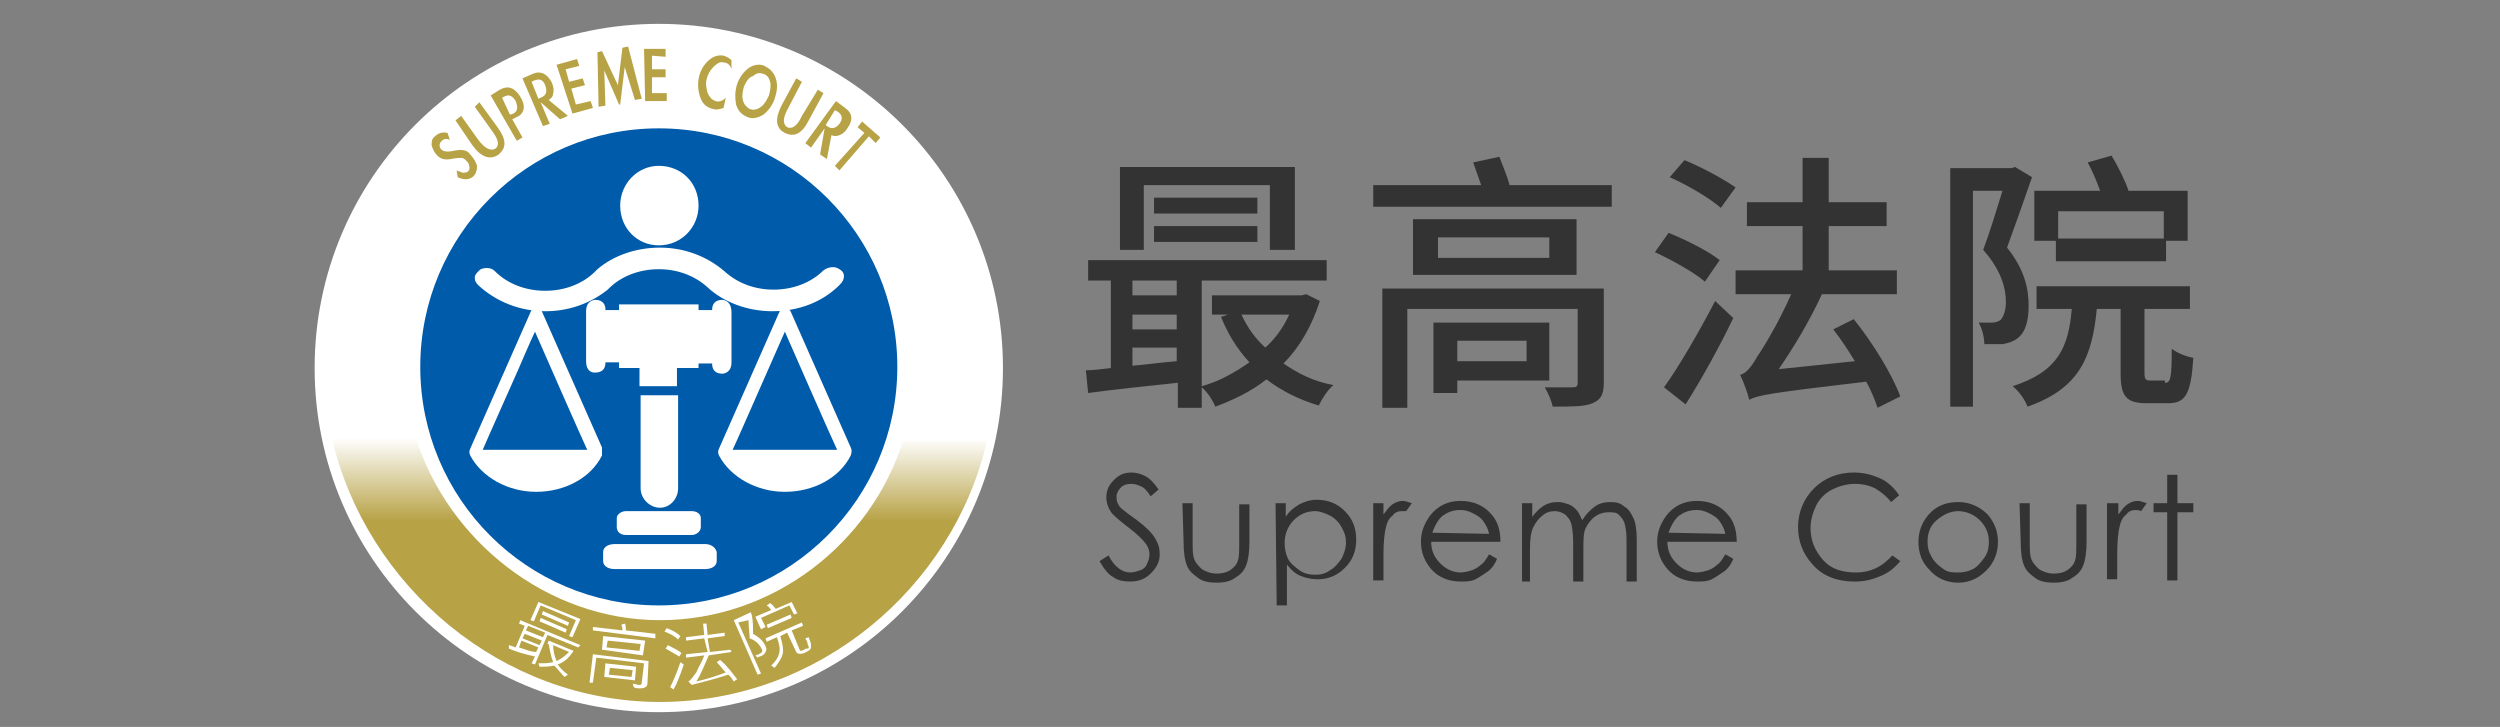 <?xml version="1.0" encoding="utf-8"?>
<!-- Generator: Adobe Illustrator 24.0.2, SVG Export Plug-In . SVG Version: 6.00 Build 0)  -->
<svg version="1.1" id="圖層_1" xmlns="http://www.w3.org/2000/svg" xmlns:xlink="http://www.w3.org/1999/xlink" x="0px" y="0px"
	 viewBox="0 0 220.1 64" style="enable-background:new 0 0 220.1 64;" xml:space="preserve">
<rect x="0" y="0" width="220.1" height="64" fill="#808080" stroke="none"/>
<style type="text/css">
	.st0{fill:#333333;}
	.st1{fill:none;stroke:#FFFFFF;stroke-width:0.25;stroke-miterlimit:10;}
	.st2{fill:#FFFFFF;}
	.st3{fill:url(#SVGID_1_);}
	.st4{fill:#005BAB;}
	.st5{fill:#B7A246;}
</style>
<g>
	<path class="st0" d="M116.2,26.5c-0.7,2.2-1.8,4.1-3.2,5.5c1.3,0.9,2.7,1.6,4.4,1.9c-0.5,0.4-1,1.2-1.3,1.8
		c-1.7-0.5-3.3-1.3-4.6-2.3c-1.4,1.1-2.9,1.8-4.5,2.4c-0.2-0.5-0.7-1.3-1.2-1.7v1.8h-2.1v-2.2c-2.9,0.3-5.7,0.6-7.9,0.9l-0.2-2
		c0.6,0,1.4-0.1,2.2-0.2v-7.7h-2v-1.8h21v1.8h-11V34c1.5-0.4,2.9-1.2,4.2-2.1c-1.1-1.2-1.9-2.5-2.5-4l0.6-0.2h-1.4V26h7.9l0.4-0.1
		L116.2,26.5z M100.7,22h-2.1v-7.3H114V22h-2.2v-5.7h-11.1V22z M99.7,24.7V26h3.9v-1.3H99.7z M99.7,29h3.9v-1.3h-3.9V29z M99.7,32.2
		c1.2-0.1,2.6-0.3,3.9-0.4v-1.2h-3.9V32.2z M110.7,17.4v1.4h-9.1v-1.4H110.7z M101.6,19.9h9.1v1.4h-9.1V19.9z M109.3,27.7
		c0.5,1.1,1.2,2.1,2.1,2.9c0.9-0.8,1.6-1.8,2.1-2.9H109.3z"/>
	<path class="st0" d="M141.9,16.3v1.9h-21v-1.9h9.5c-0.2-0.6-0.5-1.4-0.7-2l2.3-0.5c0.3,0.8,0.7,1.7,0.9,2.5H141.9z M141.2,33.7
		c0,1.1-0.3,1.5-1,1.8s-1.8,0.3-3.5,0.3c-0.1-0.5-0.4-1.2-0.7-1.7c1,0,2.2,0,2.5,0s0.4-0.1,0.4-0.4v-6.5h-15v8.7h-2.2V25.4h19.5
		C141.2,25.4,141.2,33.7,141.2,33.7z M138.8,19.3v4.9h-14.4v-4.9H138.8z M128.3,33.5v1.1h-2.1v-6.2h10.2v5.1
		C136.4,33.5,128.3,33.5,128.3,33.5z M136.4,20.9h-9.8v1.8h9.8V20.9z M128.3,30v1.8h6.1V30H128.3z"/>
	<path class="st0" d="M150.1,24.8c-0.9-0.8-2.9-1.9-4.4-2.6l1.2-1.7c1.5,0.6,3.5,1.6,4.5,2.4L150.1,24.8z M146.5,34.1
		c1.3-1.8,3.1-4.9,4.5-7.6l1.6,1.5c-1.2,2.5-2.8,5.4-4.2,7.6L146.5,34.1z M148.3,14.1c1.5,0.6,3.5,1.7,4.5,2.4l-1.3,1.8
		c-0.9-0.8-2.9-2-4.5-2.7L148.3,14.1z M165.3,35.9c-0.2-0.6-0.5-1.4-1-2.3c-8.5,1-9.6,1.2-10.3,1.6c-0.1-0.5-0.5-1.6-0.8-2.2
		c0.5-0.1,1-0.7,1.5-1.6c0.5-0.7,1.9-3,3-5.5h-4.9v-2.1h5.9v-3.9h-4.9v-2.1h4.9v-3.9h2.3v3.9h5.1v2.1H161v3.9h6v2.1h-6.6
		c-1.1,2.4-2.5,4.7-3.8,6.6l6.7-0.7c-0.6-1-1.2-1.9-1.9-2.8l1.8-0.9c1.7,2.1,3.4,4.9,4.1,6.8L165.3,35.9z"/>
	<path class="st0" d="M178.9,15.6c-0.7,2-1.5,4.3-2.2,6.2c1.6,2,1.9,3.7,1.9,5.1s-0.3,2.4-1,2.9c-0.4,0.3-0.8,0.4-1.3,0.5
		c-0.4,0-1,0-1.6,0c0-0.6-0.2-1.4-0.5-1.9c0.5,0,0.9,0,1.2,0s0.5-0.1,0.7-0.2c0.3-0.3,0.5-0.9,0.5-1.6c0-1.2-0.4-2.8-2-4.6
		c0.6-1.6,1.2-3.6,1.7-5.2h-2.6v19h-2v-21h5.4l0.3-0.1L178.9,15.6z M190.6,33.7c0.5,0,0.6-0.4,0.6-3c0.5,0.4,1.3,0.7,1.9,0.8
		c-0.2,3.2-0.7,4-2.2,4H189c-1.8,0-2.3-0.6-2.3-2.6v-5.7h-2.1c-0.4,4.2-1.5,7-6.1,8.6c-0.2-0.6-0.8-1.4-1.3-1.8
		c4-1.3,4.9-3.4,5.2-6.8h-3.1v-2h13.5v2h-4v5.6c0,0.6,0.1,0.7,0.5,0.7h1.3V33.7z M181,21.2h-1.9v-4.4h5.8c-0.3-0.8-0.7-1.8-1.1-2.5
		l2.1-0.6c0.6,1,1.2,2.2,1.5,3.1h5.2v4.4h-1.9V23H181V21.2z M181.2,18.7V21h9.3v-2.4h-9.3V18.7z"/>
</g>
<g>
	<path class="st0" d="M96.8,49.4l0.8-0.5c0.5,1,1.2,1.5,1.9,1.5c0.3,0,0.6-0.1,0.9-0.2c0.3-0.1,0.5-0.3,0.6-0.6
		c0.1-0.2,0.2-0.5,0.2-0.8s-0.1-0.6-0.3-0.9c-0.3-0.4-0.8-0.9-1.6-1.5c-0.8-0.6-1.2-1-1.4-1.2c-0.3-0.4-0.5-0.9-0.5-1.4
		c0-0.4,0.1-0.8,0.3-1.1s0.5-0.6,0.8-0.8s0.7-0.3,1.1-0.3s0.8,0.1,1.2,0.3c0.4,0.2,0.8,0.6,1.2,1.2l-0.7,0.6
		c-0.3-0.5-0.6-0.8-0.9-0.9c-0.2-0.1-0.5-0.2-0.8-0.2c-0.4,0-0.7,0.1-0.9,0.3c-0.2,0.2-0.4,0.5-0.4,0.8c0,0.2,0,0.4,0.1,0.6
		c0.1,0.2,0.2,0.4,0.5,0.6c0.1,0.1,0.5,0.4,1.2,0.9c0.8,0.6,1.3,1.1,1.6,1.6c0.3,0.5,0.4,0.9,0.4,1.4c0,0.7-0.3,1.2-0.8,1.7
		s-1.1,0.7-1.8,0.7c-0.6,0-1.1-0.1-1.5-0.4C97.6,50.6,97.2,50.1,96.8,49.4z"/>
	<path class="st0" d="M104.1,44.3h0.9v3.2c0,0.8,0,1.3,0.1,1.6c0.1,0.4,0.4,0.7,0.7,1c0.3,0.2,0.8,0.4,1.3,0.4s0.9-0.1,1.2-0.3
		c0.3-0.2,0.6-0.5,0.7-0.9c0.1-0.3,0.1-0.8,0.1-1.7v-3.2h0.9v3.3c0,0.9-0.1,1.6-0.3,2.1s-0.5,0.8-1,1.1c-0.4,0.3-1,0.4-1.6,0.4
		s-1.2-0.1-1.6-0.4s-0.8-0.6-1-1.1s-0.3-1.2-0.3-2.2L104.1,44.3L104.1,44.3z"/>
	<path class="st0" d="M112.3,44.3h0.9v1.2c0.3-0.5,0.7-0.8,1.2-1.1c0.4-0.2,0.9-0.4,1.5-0.4c1,0,1.8,0.3,2.5,1s1,1.5,1,2.5
		s-0.3,1.8-1,2.5s-1.5,1-2.4,1c-0.5,0-1-0.1-1.5-0.3s-0.9-0.6-1.2-1v3.6h-0.9L112.3,44.3L112.3,44.3z M115.8,45
		c-0.8,0-1.4,0.3-1.9,0.8s-0.8,1.2-0.8,2c0,0.5,0.1,1,0.3,1.4c0.2,0.4,0.6,0.7,1,1s0.9,0.4,1.4,0.4s0.9-0.1,1.3-0.4
		c0.4-0.2,0.7-0.6,1-1c0.2-0.4,0.4-0.9,0.4-1.4s-0.1-0.9-0.4-1.4c-0.2-0.4-0.6-0.8-1-1S116.2,45,115.8,45z"/>
	<path class="st0" d="M120.9,44.3h0.9v1c0.3-0.4,0.5-0.7,0.8-0.9s0.6-0.3,0.9-0.3c0.2,0,0.5,0.1,0.8,0.2l-0.5,0.7
		c-0.1,0-0.3,0-0.4,0c-0.3,0-0.6,0.1-0.8,0.4c-0.3,0.2-0.5,0.6-0.6,1.1c-0.1,0.4-0.2,1.2-0.2,2.3v2.3h-0.9V44.3z"/>
	<path class="st0" d="M131.1,48.8l0.7,0.4c-0.2,0.5-0.5,0.9-0.8,1.1c-0.3,0.2-0.7,0.5-1.1,0.7s-0.8,0.2-1.3,0.2
		c-1.1,0-2-0.4-2.6-1.1c-0.6-0.7-0.9-1.5-0.9-2.4s0.3-1.6,0.8-2.3c0.7-0.9,1.6-1.3,2.7-1.3c1.1,0,2.1,0.4,2.8,1.3
		c0.5,0.6,0.7,1.4,0.7,2.3H126c0,0.8,0.3,1.4,0.8,1.9s1.1,0.8,1.8,0.8c0.3,0,0.7-0.1,1-0.2c0.3-0.1,0.6-0.3,0.8-0.5
		C130.6,49.6,130.8,49.3,131.1,48.8z M131.1,47c-0.1-0.5-0.3-0.8-0.5-1.1c-0.2-0.3-0.5-0.5-0.9-0.7s-0.7-0.3-1.1-0.3
		c-0.7,0-1.2,0.2-1.7,0.6c-0.3,0.3-0.6,0.8-0.8,1.4L131.1,47L131.1,47z"/>
	<path class="st0" d="M134,44.3h0.9v1.2c0.3-0.4,0.6-0.7,0.9-0.9c0.4-0.3,0.9-0.4,1.4-0.4c0.3,0,0.6,0.1,0.9,0.2
		c0.3,0.1,0.5,0.3,0.7,0.5s0.3,0.5,0.5,0.9c0.3-0.5,0.7-0.9,1.1-1.2c0.4-0.3,0.9-0.4,1.4-0.4s0.9,0.1,1.2,0.4c0.4,0.2,0.6,0.6,0.8,1
		s0.3,1.1,0.3,1.9v3.7h-0.9v-3.7c0-0.7-0.1-1.2-0.2-1.5c-0.1-0.3-0.3-0.5-0.5-0.7c-0.2-0.2-0.5-0.2-0.9-0.2s-0.8,0.1-1.2,0.4
		c-0.3,0.2-0.6,0.6-0.8,1c-0.2,0.4-0.2,1.1-0.2,2.1v2.6h-0.9v-3.5c0-0.8-0.1-1.4-0.2-1.7c-0.1-0.3-0.3-0.5-0.5-0.7
		c-0.3-0.2-0.6-0.3-0.9-0.3c-0.4,0-0.8,0.1-1.1,0.4c-0.3,0.2-0.6,0.6-0.8,1c-0.2,0.4-0.3,1-0.3,1.9v2.9H134V44.3z"/>
	<path class="st0" d="M151.9,48.8l0.7,0.4c-0.2,0.5-0.5,0.9-0.8,1.1c-0.3,0.2-0.7,0.5-1.1,0.7s-0.8,0.2-1.3,0.2
		c-1.1,0-2-0.4-2.6-1.1c-0.6-0.7-0.9-1.5-0.9-2.4s0.3-1.6,0.8-2.3c0.7-0.9,1.6-1.3,2.7-1.3s2.1,0.4,2.8,1.3c0.5,0.6,0.7,1.4,0.7,2.3
		h-6.1c0,0.8,0.3,1.4,0.8,1.9s1.1,0.8,1.8,0.8c0.3,0,0.7-0.1,1-0.2c0.3-0.1,0.6-0.3,0.8-0.5C151.4,49.6,151.6,49.3,151.9,48.8z
		 M151.9,47c-0.1-0.5-0.3-0.8-0.5-1.1c-0.2-0.3-0.5-0.5-0.9-0.7s-0.7-0.3-1.1-0.3c-0.7,0-1.2,0.2-1.7,0.6c-0.3,0.3-0.6,0.8-0.8,1.4
		L151.9,47L151.9,47z"/>
	<path class="st0" d="M167.2,43.6l-0.7,0.6c-0.4-0.5-0.9-0.9-1.4-1.2c-0.6-0.3-1.2-0.4-1.8-0.4c-0.7,0-1.4,0.2-2,0.5
		s-1.1,0.8-1.4,1.4s-0.5,1.3-0.5,2c0,1.1,0.4,2,1.1,2.8s1.7,1.1,2.9,1.1c1.3,0,2.3-0.5,3.2-1.5l0.7,0.5c-0.5,0.6-1,1-1.7,1.3
		s-1.4,0.5-2.3,0.5c-1.6,0-2.9-0.5-3.8-1.6c-0.8-0.9-1.2-2-1.2-3.2c0-1.3,0.5-2.5,1.4-3.4s2.1-1.4,3.5-1.4c0.9,0,1.6,0.2,2.3,0.5
		S166.8,43,167.2,43.6z"/>
	<path class="st0" d="M172.4,44.2c1,0,1.9,0.4,2.6,1.1c0.6,0.7,0.9,1.5,0.9,2.4s-0.3,1.8-1,2.5s-1.5,1.1-2.5,1.1s-1.9-0.4-2.5-1.1
		c-0.7-0.7-1-1.5-1-2.5c0-0.9,0.3-1.7,0.9-2.4C170.5,44.5,171.4,44.2,172.4,44.2z M172.4,45c-0.7,0-1.3,0.3-1.9,0.8
		s-0.8,1.2-0.8,1.9c0,0.5,0.1,0.9,0.4,1.4s0.6,0.7,1,1s0.8,0.3,1.3,0.3s0.9-0.1,1.3-0.3s0.7-0.6,1-1s0.4-0.9,0.4-1.4
		c0-0.8-0.3-1.4-0.8-1.9S173.1,45,172.4,45z"/>
	<path class="st0" d="M177.8,44.3h0.9v3.2c0,0.8,0,1.3,0.1,1.6c0.1,0.4,0.4,0.7,0.7,1c0.3,0.2,0.8,0.4,1.3,0.4s0.9-0.1,1.2-0.3
		s0.6-0.5,0.7-0.9c0.1-0.3,0.1-0.8,0.1-1.7v-3.2h0.9v3.3c0,0.9-0.1,1.6-0.3,2.1s-0.5,0.8-1,1.1c-0.4,0.3-1,0.4-1.6,0.4
		s-1.2-0.1-1.6-0.4s-0.8-0.6-1-1.1s-0.3-1.2-0.3-2.2L177.8,44.3L177.8,44.3z"/>
	<path class="st0" d="M185.6,44.3h0.9v1c0.3-0.4,0.5-0.7,0.8-0.9s0.6-0.3,0.9-0.3c0.2,0,0.5,0.1,0.8,0.2l-0.5,0.7
		c-0.2-0.1-0.3-0.1-0.5-0.1c-0.3,0-0.6,0.1-0.8,0.4c-0.3,0.2-0.5,0.6-0.6,1.1c-0.1,0.4-0.2,1.2-0.2,2.3V51h-0.9v-6.7H185.6z"/>
	<path class="st0" d="M190.8,41.8h0.9v2.5h1.4v0.8h-1.4v6h-0.9v-6h-1.2v-0.8h1.2V41.8z"/>
</g>
<path class="st1" d="M160.4,41.9"/>
<g>
	<circle class="st2" cx="58" cy="32.4" r="30.3"/>
</g>
<linearGradient id="SVGID_1_" gradientUnits="userSpaceOnUse" x1="58.05" y1="2.2" x2="58.05" y2="25.456" gradientTransform="matrix(1 0 0 -1 0 64)">
	<stop  offset="0.685" style="stop-color:#B7A246"/>
	<stop  offset="1" style="stop-color:#FFFFFF"/>
</linearGradient>
<path class="st3" d="M86.9,38.8c-3,13-14.9,23-28.8,23S32.2,51.6,29.2,38.5h7.4c2.8,9,11.5,16.1,21.5,16.1s18.6-6.8,21.4-15.8H86.9z
	"/>
<g>
	<path class="st4" d="M79,32.3c0,11.6-9.4,21-21,21s-21-9.4-21-21s9.4-21,21-21S79,20.7,79,32.3z"/>
</g>
<g>
	<path class="st2" d="M59.7,34.8h-0.5h-2.8V43c0,0.9,0.8,1.7,1.7,1.7s1.6-0.8,1.6-1.7V34.8z"/>
	<path class="st2" d="M60.9,45h-5.8c-0.4,0-0.8,0.3-0.8,0.6v0.8c0,0.4,0.3,0.7,0.8,0.7h5.8c0.4,0,0.8-0.3,0.8-0.7v-0.8
		C61.7,45.3,61.4,45,60.9,45z"/>
	<path class="st2" d="M62.1,47.9h-8c-0.6,0-1,0.3-1,0.7v0.8c0,0.4,0.4,0.7,1,0.7h8c0.6,0,1-0.3,1-0.7v-0.8
		C63,48.2,62.6,47.9,62.1,47.9z"/>
	<path class="st2" d="M74.3,24.3c0-0.3-0.2-0.5-0.4-0.6c-0.4-0.3-1-0.2-1.4,0.1c-1.1,1.1-2.7,1.7-4.4,1.7c-1.7,0-3.2-0.6-4.3-1.6
		c-1.5-1.3-3.5-2.1-5.7-2.1c-2.1,0-4.1,0.7-5.5,1.9l0,0l-0.2,0.2l0,0c-1.1,1.1-2.7,1.7-4.4,1.7c-1.7,0-3.3-0.6-4.4-1.7
		c-0.2-0.2-0.4-0.3-0.7-0.3c-0.2,0-0.5,0-0.7,0.2s-0.4,0.4-0.4,0.6l0,0v0.1c0,0.2,0.1,0.4,0.3,0.6c1.5,1.4,3.6,2.3,5.9,2.3
		c2.1,0,4-0.7,5.5-1.9l0,0l0,0l0.1-0.1c1.1-1.1,2.7-1.7,4.4-1.7c1.7,0,3.2,0.6,4.3,1.6c1.4,1.3,3.5,2.1,5.7,2.1
		c2.3,0,4.4-0.8,5.9-2.3C74.2,24.8,74.3,24.6,74.3,24.3C74.3,24.4,74.3,24.3,74.3,24.3z M74.3,24.3L74.3,24.3L74.3,24.3L74.3,24.3z"
		/>
	<path class="st2" d="M61.5,18.1c0,1.9-1.5,3.5-3.5,3.5c-1.9,0-3.4-1.5-3.4-3.5c0-1.9,1.5-3.5,3.4-3.5C60,14.6,61.5,16.1,61.5,18.1z
		"/>
	<path class="st2" d="M53,39.4l-5.3-12c-0.1-0.2-0.3-0.3-0.5-0.3s-0.4,0.1-0.5,0.4l0,0l-5.3,12c-0.1,0.2-0.1,0.4,0,0.6
		c1,1.9,3.3,3.2,5.8,3.2s4.8-1.2,5.8-3.2C53,39.8,53,39.6,53,39.4z M47.1,29.2c0.3,0.7,4.3,9.8,4.6,10.4h-9.2c0.2-0.5,3.1-7,3.1-7
		S46.8,29.8,47.1,29.2z"/>
	<path class="st2" d="M74.9,39.4l-5.3-12c-0.1-0.2-0.3-0.3-0.5-0.3c-0.2,0-0.4,0.1-0.5,0.4l0,0l-5.3,12c-0.1,0.2-0.1,0.4,0,0.6
		c1,1.9,3.3,3.2,5.8,3.2s4.8-1.2,5.8-3.2C75,39.8,75,39.6,74.9,39.4z M69.1,29.2c0.3,0.7,4.3,9.8,4.6,10.4h-9.2c0.2-0.4,2-4.5,2-4.5
		S68.8,29.9,69.1,29.2z"/>
	<path class="st2" d="M63.6,26.4c-1,0-0.9,0.9-0.9,0.9h-1.2v-0.5h-7v0.5h-1.2c0,0,0.1-0.9-0.9-0.9c0,0-0.8,0-0.8,1v4.4
		c0,1.1,0.8,1,0.8,1c1,0,0.9-0.9,0.9-0.9h1.2v0.5h1.8V34h3.3v-1.6h1.9V32h1.2c0,0-0.1,0.9,0.9,0.9c0,0,0.8,0,0.8-1v-4.4
		C64.4,26.4,63.6,26.4,63.6,26.4z"/>
</g>
<g>
	<path class="st2" d="M50.9,57l-2.7-1.1l-1.1,2.6l-0.3-0.1l0.3-0.6c-0.9-0.2-1.6-0.4-2.3-0.7v-0.3c0.1,0,0.3,0.1,0.6,0.2l0.8-1.9
		l-0.5-0.2l0.1-0.3l5.3,2.2L50.9,57z M47.2,57.4l0.2-0.4l-1.5-0.6L45.7,57C46.3,57.2,46.8,57.4,47.2,57.4z M47.5,56.8l0.2-0.4
		l-1.5-0.6L46,56.2L47.5,56.8z M47.8,56.1l0.2-0.4l-1.5-0.6l-0.2,0.4L47.8,56.1z M50.4,56.1L50.1,56l0.6-1.4l-3.1-1.3L47,54.7
		l-0.3-0.1l0.7-1.6l3.7,1.5L50.4,56.1z M50,59.4l-0.3,0.2c-0.3-0.3-0.6-0.7-0.9-1c-0.5,0.1-0.9,0.1-1.3,0.1l-0.1-0.3
		c0.4,0,0.8,0,1.3-0.1c-0.2-0.5-0.3-1.1-0.4-1.6h-0.1l0.1-0.3l2.2,0.9c-0.4,0.6-0.8,1-1.4,1.2C49.3,58.8,49.6,59.1,50,59.4z
		 M49.8,55.7l-2.3-1l0.1-0.3l2.3,1L49.8,55.7z M50,55.1l-2.3-1l0.1-0.3l2.3,1L50,55.1z M50.1,57.4l-1.4-0.6c0,0.5,0.1,0.9,0.3,1.4
		C49.4,58,49.7,57.8,50.1,57.4z"/>
	<path class="st2" d="M57,60.2c0,0.1-0.1,0.3-0.2,0.3c-0.1,0.1-0.3,0.1-0.6,0.1c-0.1,0-0.2,0-0.4-0.1l-0.1-0.3
		c0.3,0,0.4,0.1,0.5,0.1c0.2,0,0.3,0,0.3-0.2l0.2-1.7l-4.2-0.5l-0.3,2.2h-0.3l0.3-2.5l4.9,0.6L57,60.2z M57.7,56.2l-5.5-0.7v-0.3
		l2.6,0.3c0-0.1,0-0.3-0.1-0.5l0.3-0.1c0.1,0.1,0.1,0.4,0.1,0.6l2.6,0.3V56.2z M56.6,57.7L53,57.2l0.1-1.2l3.7,0.4L56.6,57.7z
		 M55.9,59.9l-2.7-0.3l0.1-1.2l2.7,0.3L55.9,59.9z M56.3,57.3l0.1-0.6l-2.9-0.3L53.4,57L56.3,57.3z M55.6,59.6l0.1-0.6l-2-0.2
		l-0.1,0.6L55.6,59.6z"/>
	<path class="st2" d="M59.9,56l-0.2,0.3c-0.3-0.3-0.7-0.5-1.2-0.7l0.2-0.3C59.2,55.5,59.6,55.7,59.9,56z M60,57.5l-0.2,0.3
		c-0.3-0.2-0.7-0.4-1.2-0.7l0.2-0.3C59.4,57.1,59.8,57.3,60,57.5z M60.2,58.5c-0.3,0.9-0.6,1.7-0.9,2.2L59,60.5
		c0.3-0.6,0.6-1.3,0.9-2.2L60.2,58.5z M64.4,57.4l-2,0.3c-0.4,0.9-0.7,1.7-1.1,2.3c0.9-0.2,1.8-0.5,2.6-0.8
		c-0.3-0.3-0.5-0.6-0.8-0.9l0.3-0.2c0.7,0.6,1.1,1.2,1.5,1.7L64.6,60c-0.2-0.3-0.3-0.5-0.5-0.6c-0.9,0.3-2,0.6-3.2,0.9L60.6,60
		c0.2-0.1,0.4-0.4,0.7-0.8c0.2-0.5,0.5-0.9,0.7-1.5l-1.6,0.2v-0.3l1.9-0.2L62,56.2l-1.6,0.2v-0.3l1.6-0.2l-0.1-1h0.3l0.1,1l1.5-0.2
		V56l-1.5,0.2l0.2,1.2l1.8-0.2L64.4,57.4z"/>
	<path class="st2" d="M66.3,55.8c0.5,0.3,0.9,0.6,1.1,1.1c0.1,0.2,0.1,0.3,0,0.5c-0.1,0.2-0.2,0.3-0.5,0.4c-0.1,0-0.2,0.1-0.2,0.1
		l-0.2-0.2l0.3-0.1c0.2-0.1,0.3-0.2,0.3-0.2c0-0.1,0-0.2,0-0.2c-0.2-0.4-0.5-0.8-1.1-1c0-0.4-0.1-1-0.1-1.6L65,54.8l2,4.5l-0.3,0.1
		l-2.1-4.8l1.5-0.7l0.1,0.3C66.3,54.7,66.3,55.3,66.3,55.8z M70.2,54l-0.3,0.1l-0.4-0.8L67,54.4l0.4,0.8L67,55.4l-0.5-1.1l1.4-0.6
		c-0.1-0.1-0.2-0.3-0.4-0.4l0.3-0.2c0.2,0.1,0.3,0.3,0.5,0.5l1.4-0.6L70.2,54z M71.2,56.1c0.1,0.3,0.2,0.5,0.2,0.7s0,0.3-0.1,0.4
		c-0.1,0.1-0.3,0.2-0.5,0.3c-0.3,0.1-0.6,0.1-0.7-0.1l-0.8-1.7L68.7,56c0.2,0.7,0.3,1.2,0.2,1.6c-0.1,0.4-0.4,0.8-0.7,1.2l-0.3-0.2
		c0.4-0.4,0.6-0.7,0.7-1.1c0.1-0.4,0-0.8-0.2-1.4l-0.9,0.4l-0.1-0.3l3.2-1.4l0.1,0.3l-1,0.4l0.7,1.7c0,0,0,0.1,0.1,0.1
		c0,0,0.1,0,0.3-0.1c0.1-0.1,0.2-0.1,0.3-0.1s0.1-0.1,0.1-0.1s0-0.1-0.1-0.3c0-0.2-0.1-0.3-0.2-0.5L71.2,56.1z M69.7,54.4l-2.1,0.9
		L67.5,55l2.1-0.9L69.7,54.4z"/>
</g>
<g>
	<path class="st5" d="M39.6,12.3c-0.3-0.1-0.5-0.1-0.7,0.1c-0.1,0.1-0.2,0.2-0.2,0.4s0.1,0.3,0.2,0.4c0.1,0.1,0.4,0.2,0.9,0.1
		s0.7-0.1,0.7-0.1c0.4,0,0.7,0.1,0.9,0.4c0.3,0.3,0.5,0.7,0.6,1c0,0.4-0.1,0.7-0.3,0.9c-0.3,0.3-0.8,0.4-1.4,0.1L40.2,15
		c0.2,0.1,0.3,0.1,0.5,0.2c0.2,0,0.4,0,0.5-0.1s0.2-0.3,0.1-0.5c0-0.2-0.1-0.3-0.3-0.5c-0.1-0.1-0.2-0.2-0.4-0.2
		c-0.1,0-0.4,0-0.9,0.1s-0.9,0-1.2-0.3s-0.4-0.6-0.5-0.9c0-0.3,0-0.6,0.3-0.8c0.3-0.3,0.7-0.4,1.1-0.3L39.6,12.3z"/>
	<path class="st5" d="M40.1,10.6l0.5-0.4l1.5,2.1c0.6,0.8,1.1,1,1.5,0.8c0.4-0.3,0.3-0.8-0.3-1.6l-1.5-2.1L42.2,9l1.6,2.2
		c0.8,1.1,0.8,1.8,0.1,2.4c-0.7,0.5-1.5,0.3-2.3-0.8L40.1,10.6z"/>
	<path class="st5" d="M46,12.1l-0.5,0.3l-2.3-4L44,7.9c0.7-0.4,1.3-0.2,1.8,0.6s0.4,1.5-0.3,1.8l-0.4,0.2L46,12.1z M44.9,10.1
		l0.3-0.1c0.4-0.2,0.4-0.6,0.2-1.1c-0.3-0.5-0.6-0.6-1-0.4l-0.2,0.1L44.9,10.1z"/>
	<path class="st5" d="M50,10.2l-0.7,0.3L47.6,9l0.8,1.9l-0.6,0.2L46,6.9l0.9-0.4c0.7-0.3,1.3,0,1.7,0.8c0.1,0.3,0.2,0.6,0.1,0.9
		c0,0.3-0.2,0.5-0.4,0.6L50,10.2z M47.4,8.7l0.2-0.1c0.5-0.2,0.6-0.5,0.4-1.1c-0.2-0.5-0.5-0.6-1-0.4l-0.2,0.1L47.4,8.7z"/>
	<path class="st5" d="M49.8,6.1l0.3,1.1l1.2-0.3l0.2,0.6l-1.2,0.3l0.4,1.4L52,8.9l0.2,0.6L50.4,10L49,5.7l1.8-0.5L51,5.8L49.8,6.1z"
		/>
	<path class="st5" d="M55,5.9l-0.4,3.3h-0.1l-1.3-3l0.1,3.1l-0.6,0.1l-0.1-4.8L53,4.5l1.4,3l0.4-3.3l0.5-0.1l1.2,4.6l-0.6,0.1
		L55,5.9z"/>
	<path class="st5" d="M57.4,4.9v1.2h1.2v0.7h-1.2v1.4h1.3v0.7h-1.9l-0.1-4.6h1.9V5L57.4,4.9z"/>
	<path class="st5" d="M64.4,6.1c-0.1-0.4-0.4-0.6-0.7-0.6c-0.3-0.1-0.6,0.1-0.9,0.4S62.3,6.6,62.2,7s0,0.8,0.1,1.2
		c0.2,0.4,0.4,0.6,0.7,0.7c0.3,0.1,0.6,0,0.9-0.3l-0.2,0.9c-0.3,0.1-0.6,0.2-0.9,0.1c-0.5-0.1-0.9-0.4-1.1-0.9
		c-0.2-0.5-0.3-1.1-0.2-1.7c0.1-0.7,0.4-1.2,0.8-1.6c0.4-0.4,0.9-0.6,1.4-0.5C64,5,64.2,5.1,64.4,5.3V6.1z"/>
	<path class="st5" d="M64.9,7.4c0.2-0.6,0.6-1.1,1-1.4s1-0.4,1.4-0.2s0.8,0.5,1,1.1s0.1,1.2-0.1,1.8c-0.2,0.6-0.6,1.1-1,1.4
		c-0.5,0.3-1,0.4-1.4,0.2c-0.5-0.2-0.8-0.5-1-1.1C64.7,8.6,64.7,8,64.9,7.4z M65.5,7.6c-0.1,0.4-0.2,0.8-0.1,1.2s0.3,0.6,0.6,0.8
		c0.3,0.1,0.6,0.1,1-0.2c0.3-0.2,0.5-0.6,0.7-1c0.1-0.4,0.2-0.8,0.1-1.2c-0.1-0.4-0.3-0.6-0.6-0.7c-0.3-0.1-0.6-0.1-0.9,0.2
		C65.9,6.8,65.7,7.2,65.5,7.6z"/>
	<path class="st5" d="M70.1,6.9l0.5,0.3l-1.2,2.3c-0.5,0.9-0.5,1.4-0.1,1.7c0.4,0.2,0.9-0.1,1.3-1L72,7.9l0.5,0.3l-1.3,2.4
		c-0.6,1.2-1.3,1.5-2.1,1.1c-0.8-0.4-0.9-1.2-0.3-2.4L70.1,6.9z"/>
	<path class="st5" d="M72.8,14l-0.6-0.4l0.4-2.3L71.4,13l-0.5-0.4l2.7-3.7l0.8,0.6c0.7,0.5,0.7,1.1,0.2,1.8
		c-0.2,0.3-0.4,0.5-0.7,0.6c-0.2,0.1-0.5,0.1-0.7,0L72.8,14z M72.7,11l0.1,0.1c0.4,0.3,0.8,0.2,1.1-0.2c0.3-0.4,0.3-0.8-0.2-1.1
		l-0.2-0.1L72.7,11z"/>
	<path class="st5" d="M73.9,15l-0.4-0.4l2.6-2.9l-0.6-0.5l0.4-0.5l1.6,1.4l-0.4,0.5L76.5,12L73.9,15z"/>
</g>
<path class="st1" d="M28.4,43.1"/>
</svg>
